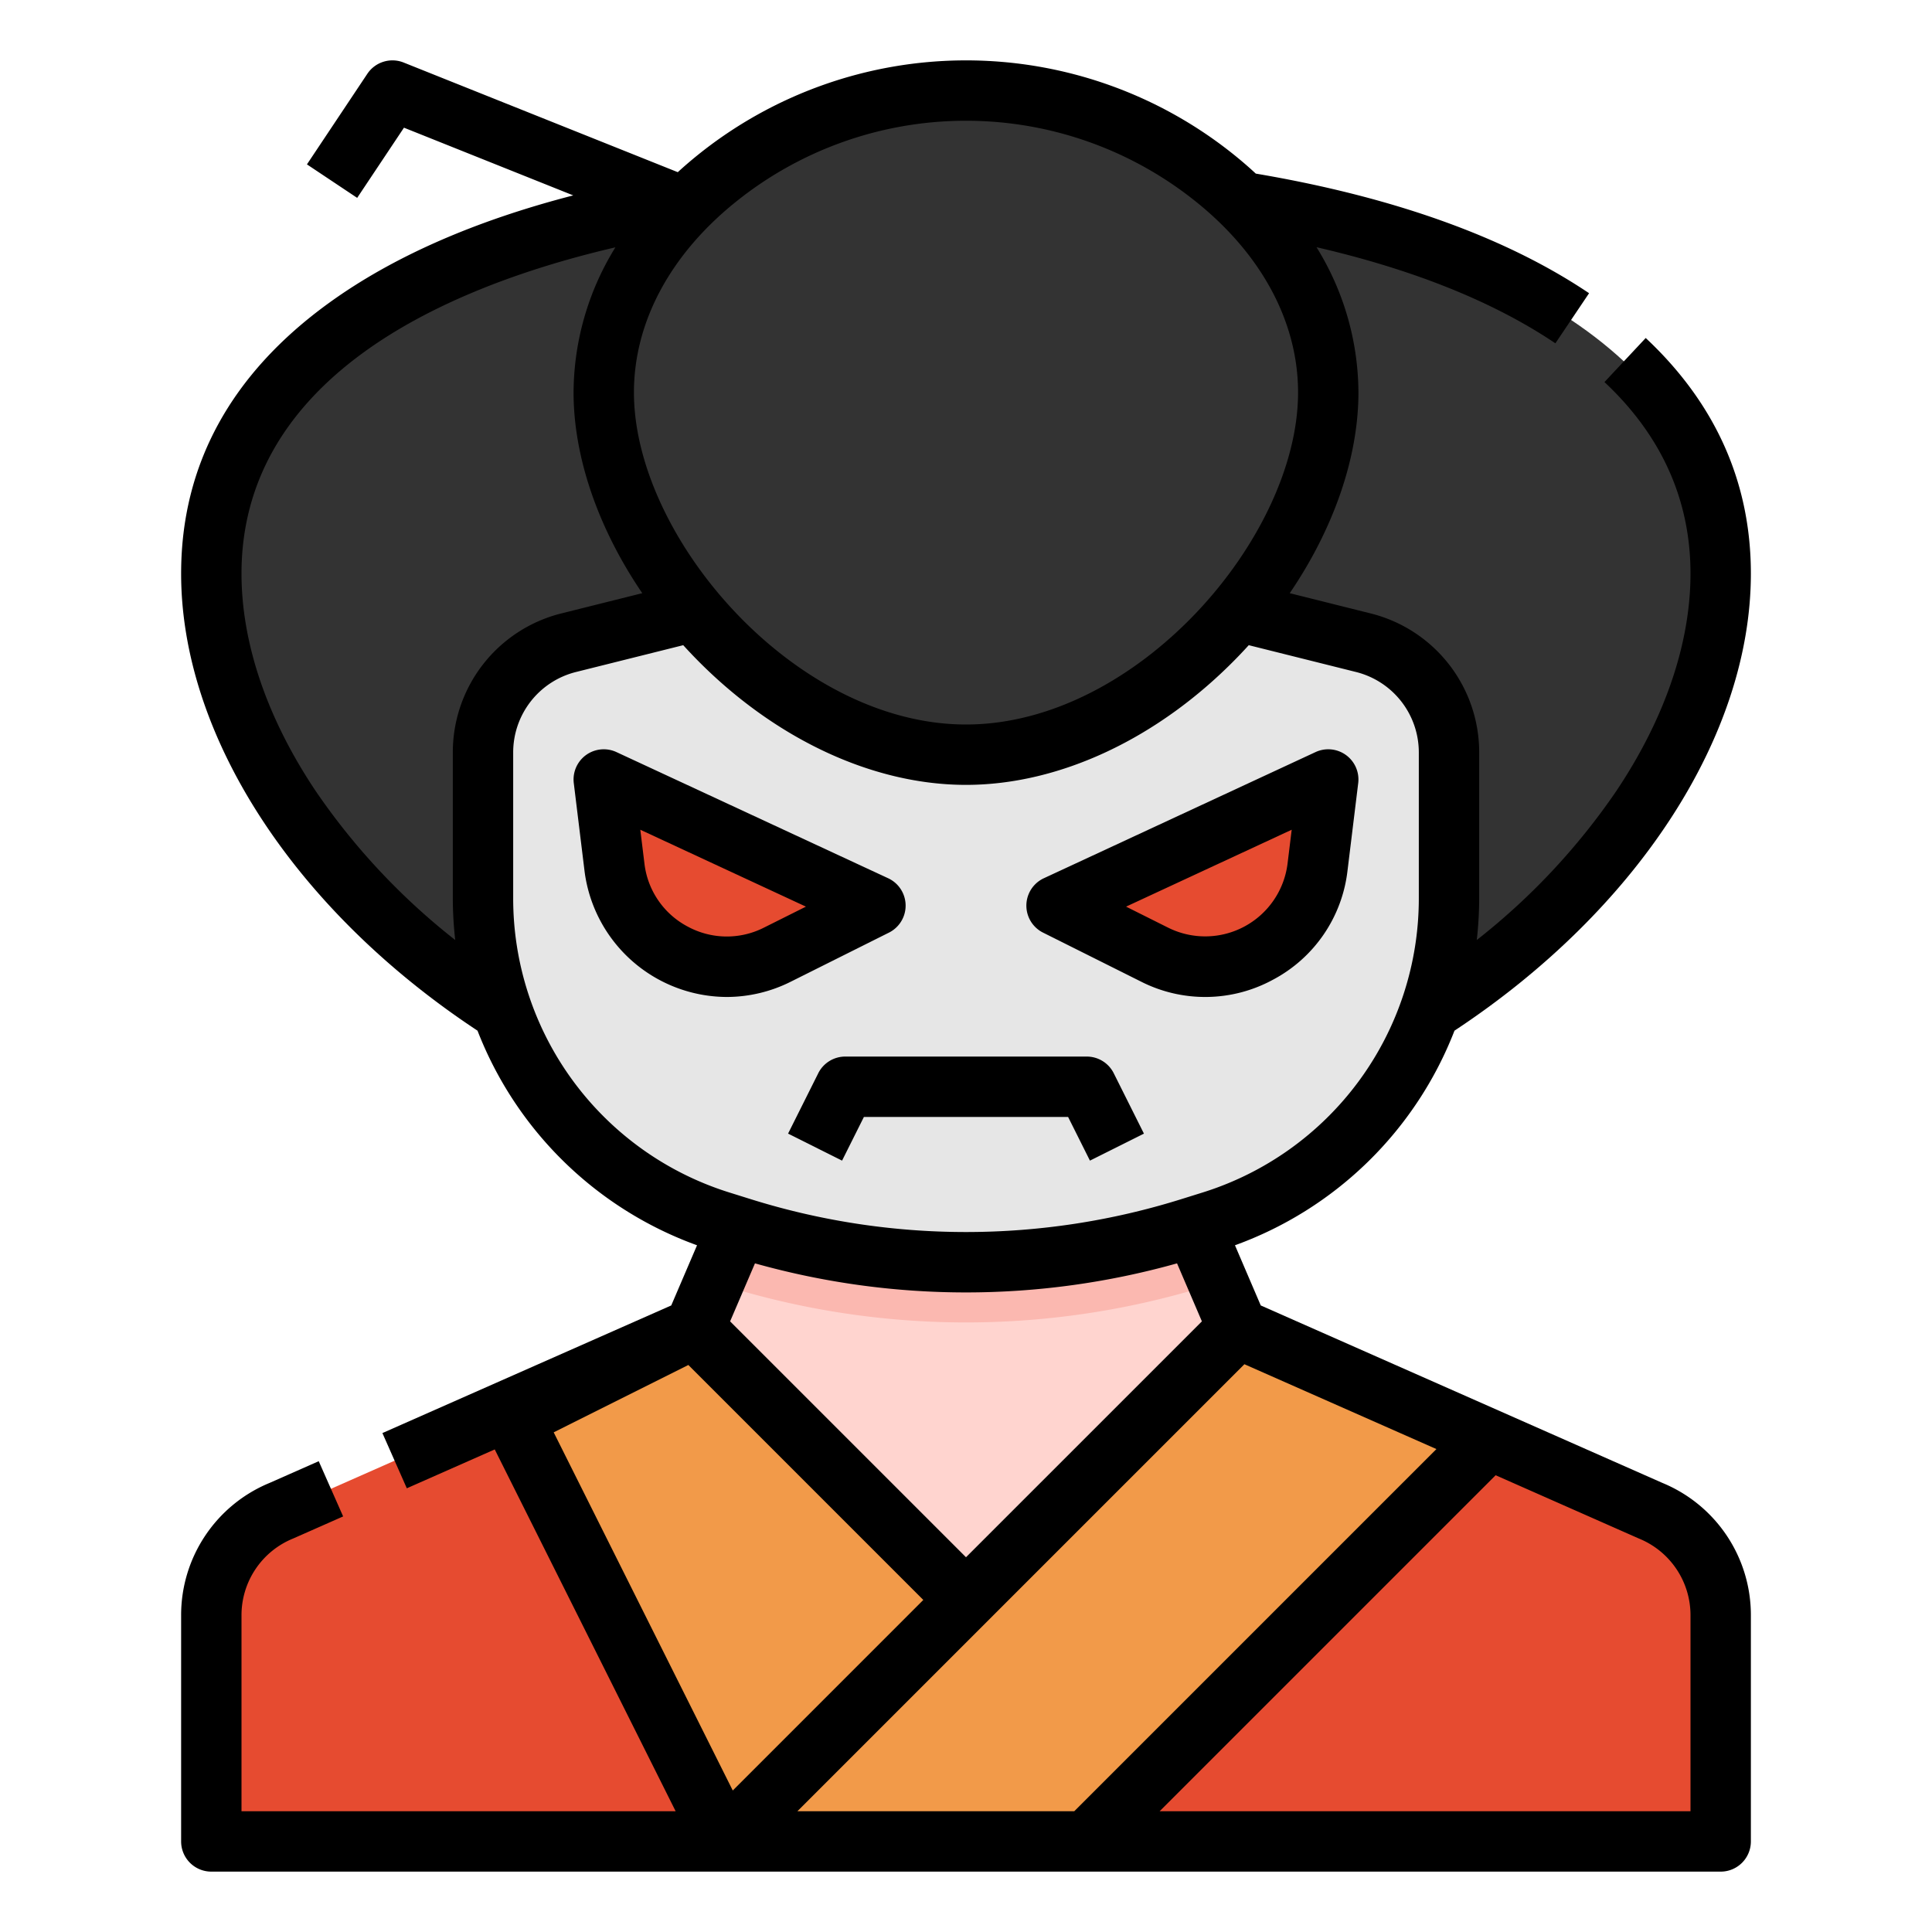 <svg id="Filled_stroke_cut_Ex_Revise" data-name="Filled stroke cut Ex Revise" xmlns="http://www.w3.org/2000/svg" width="512" height="512" viewBox="0 0 512 512">
  <title>psychopath- killer- spooky- character- cosplay- halloween- avatar- horror</title>
  <g>
    <path d="M329.825,54.27C311.457,35.826,283.927,24,256,24s-55.457,11.826-73.825,30.27C108.258,66.457,56,98.644,56,152.648c0,41.056,30.2,85.693,77.163,115.9H378.835C425.8,238.342,456,193.705,456,152.648,456,98.644,403.743,66.457,329.825,54.27Z" style="fill: #333"/>
    <path d="M56,488V428.091A30,30,0,0,1,74.578,400.35L184,352H328l109.422,48.35A30,30,0,0,1,456,428.091V488Z" style="fill: #e64b30"/>
    <polygon points="195.562 325.022 184 352 256 424 328 352 316.472 325.102 195.562 325.022" style="fill: #ffd4cf"/>
    <path d="M316.472,325.1l-120.91-.08-6.37,14.863,2.381.744a215.987,215.987,0,0,0,128.852,0l2.383-.745Z" style="fill: #fbb8b0"/>
    <path d="M361.276,170.319l-33.154-8.288C309.78,183.917,283.077,200,256,200s-53.78-16.083-72.122-37.969l-33.154,8.288A30,30,0,0,0,128,199.423v38.41a90,90,0,0,0,63.155,85.9l5.19,1.622a200,200,0,0,0,119.31,0l5.19-1.622A90,90,0,0,0,384,237.833v-38.41A30,30,0,0,0,361.276,170.319Z" style="fill: #e6e6e6"/>
    <path d="M352,206.57,280,240l25.966,12.983a30,30,0,0,0,43.195-23.192Z" style="fill: #e64b30"/>
    <path d="M160,206.57,232,240l-25.966,12.983a30,30,0,0,1-43.195-23.192Z" style="fill: #e64b30"/>
    <polygon points="184 352 136 376 192 488 256 424 184 352" style="fill: #f29a49"/>
    <polygon points="328 352 192 488 288 488 392 384 328 352" style="fill: #f29a49"/>
    <g>
      <path d="M276.422,247.155l25.967,12.984a37.553,37.553,0,0,0,34.97-.509A37.552,37.552,0,0,0,357.1,230.762l2.839-23.222a8,8,0,0,0-11.31-8.227l-72,33.431a8,8,0,0,0-.209,14.411Zm65.89-27.267-1.092,8.932a22,22,0,0,1-31.676,17.008l-11.122-5.561Z"/>
      <path d="M235.578,247.155a8,8,0,0,0-.209-14.411l-72-33.431a8,8,0,0,0-11.31,8.227l2.839,23.222A38.158,38.158,0,0,0,192.6,264.208a37.949,37.949,0,0,0,17.008-4.069Zm-53.368-1.622a21.741,21.741,0,0,1-11.43-16.713l-1.092-8.932,43.89,20.379-11.122,5.561A21.744,21.744,0,0,1,182.21,245.533Z"/>
      <path d="M440.568,392.994,334.113,345.955l-6.833-15.944a98.282,98.282,0,0,0,58.173-56.871C433.971,241.11,464,194.9,464,152c0-24.107-9.376-45.11-27.868-62.427L425.2,101.253C440.328,115.422,448,132.5,448,152c0,18.47-6.785,38.378-19.622,57.572a176.616,176.616,0,0,1-37.017,39.542A99.6,99.6,0,0,0,392,237.833v-38.41a37.942,37.942,0,0,0-28.784-36.864L341.792,157.2C353.4,140.152,360,121.256,360,104a73.575,73.575,0,0,0-11.108-38.486c25.717,5.931,46.946,14.465,63.3,25.466l8.93-13.275C399.051,62.857,369.348,52.2,332.8,46.007q-2.652-2.461-5.544-4.8a113.3,113.3,0,0,0-142.5,0q-2.668,2.156-5.135,4.421L106.971,16.572a8,8,0,0,0-9.627,2.99l-16,24,13.312,8.876,12.4-18.6,44.857,17.943c-26.17,6.762-47.846,16.292-64.681,28.463C61.2,99.066,48,123.208,48,152c0,42.9,30.028,89.109,78.547,121.139a98.279,98.279,0,0,0,58.173,56.872l-6.833,15.944-76.544,33.822,6.467,14.635,23.3-10.3L179.056,480H64V428.091a21.929,21.929,0,0,1,13.624-20.343l.188-.08,13.124-5.8-6.468-14.635-13.036,5.761A37.875,37.875,0,0,0,48,428.091V488a8,8,0,0,0,8,8H456a8,8,0,0,0,8-8V428.091A37.876,37.876,0,0,0,440.568,392.994ZM256,412.686l-62.513-62.513,6.587-15.37a206.858,206.858,0,0,0,111.852,0l6.587,15.371ZM194.8,53.655a97.3,97.3,0,0,1,122.4,0C334.482,67.614,344,85.493,344,104c0,38.425-42.674,88-88,88s-88-49.575-88-88C168,85.493,177.518,67.614,194.8,53.655ZM83.621,209.571C70.785,190.378,64,170.47,64,152c0-23.367,10.971-43.146,32.607-58.789,16.442-11.887,39.156-21.308,66.482-27.665A73.572,73.572,0,0,0,152,104c0,17.256,6.6,36.152,18.208,53.2l-21.424,5.357A37.942,37.942,0,0,0,120,199.423v38.41a99.612,99.612,0,0,0,.639,11.281A176.647,176.647,0,0,1,83.621,209.571ZM136,237.833v-38.41a21.969,21.969,0,0,1,16.665-21.343l28.4-7.1q1.451,1.6,2.964,3.16C204.909,195.658,231.14,208,256,208s51.091-12.342,71.967-33.861q1.514-1.56,2.964-3.16l28.4,7.1A21.969,21.969,0,0,1,376,199.423v38.41A81.647,81.647,0,0,1,318.459,316.1l-5.19,1.621a191.161,191.161,0,0,1-114.539,0l-5.188-1.621A81.647,81.647,0,0,1,136,237.833Zm46.42,123.9L244.686,424l-50.495,50.5-47.458-94.917ZM211.314,480,329.781,361.533l50.887,22.486L284.686,480ZM448,480H307.314l89.047-89.047,37.828,16.715.187.08A21.929,21.929,0,0,1,448,428.091Z"/>
      <path d="M216.845,284.422l-8,16,14.31,7.156L228.944,296h54.112l5.789,11.578,14.31-7.156-8-16A8,8,0,0,0,288,280H224A8,8,0,0,0,216.845,284.422Z"/>
    </g>
  </g>
</svg>
